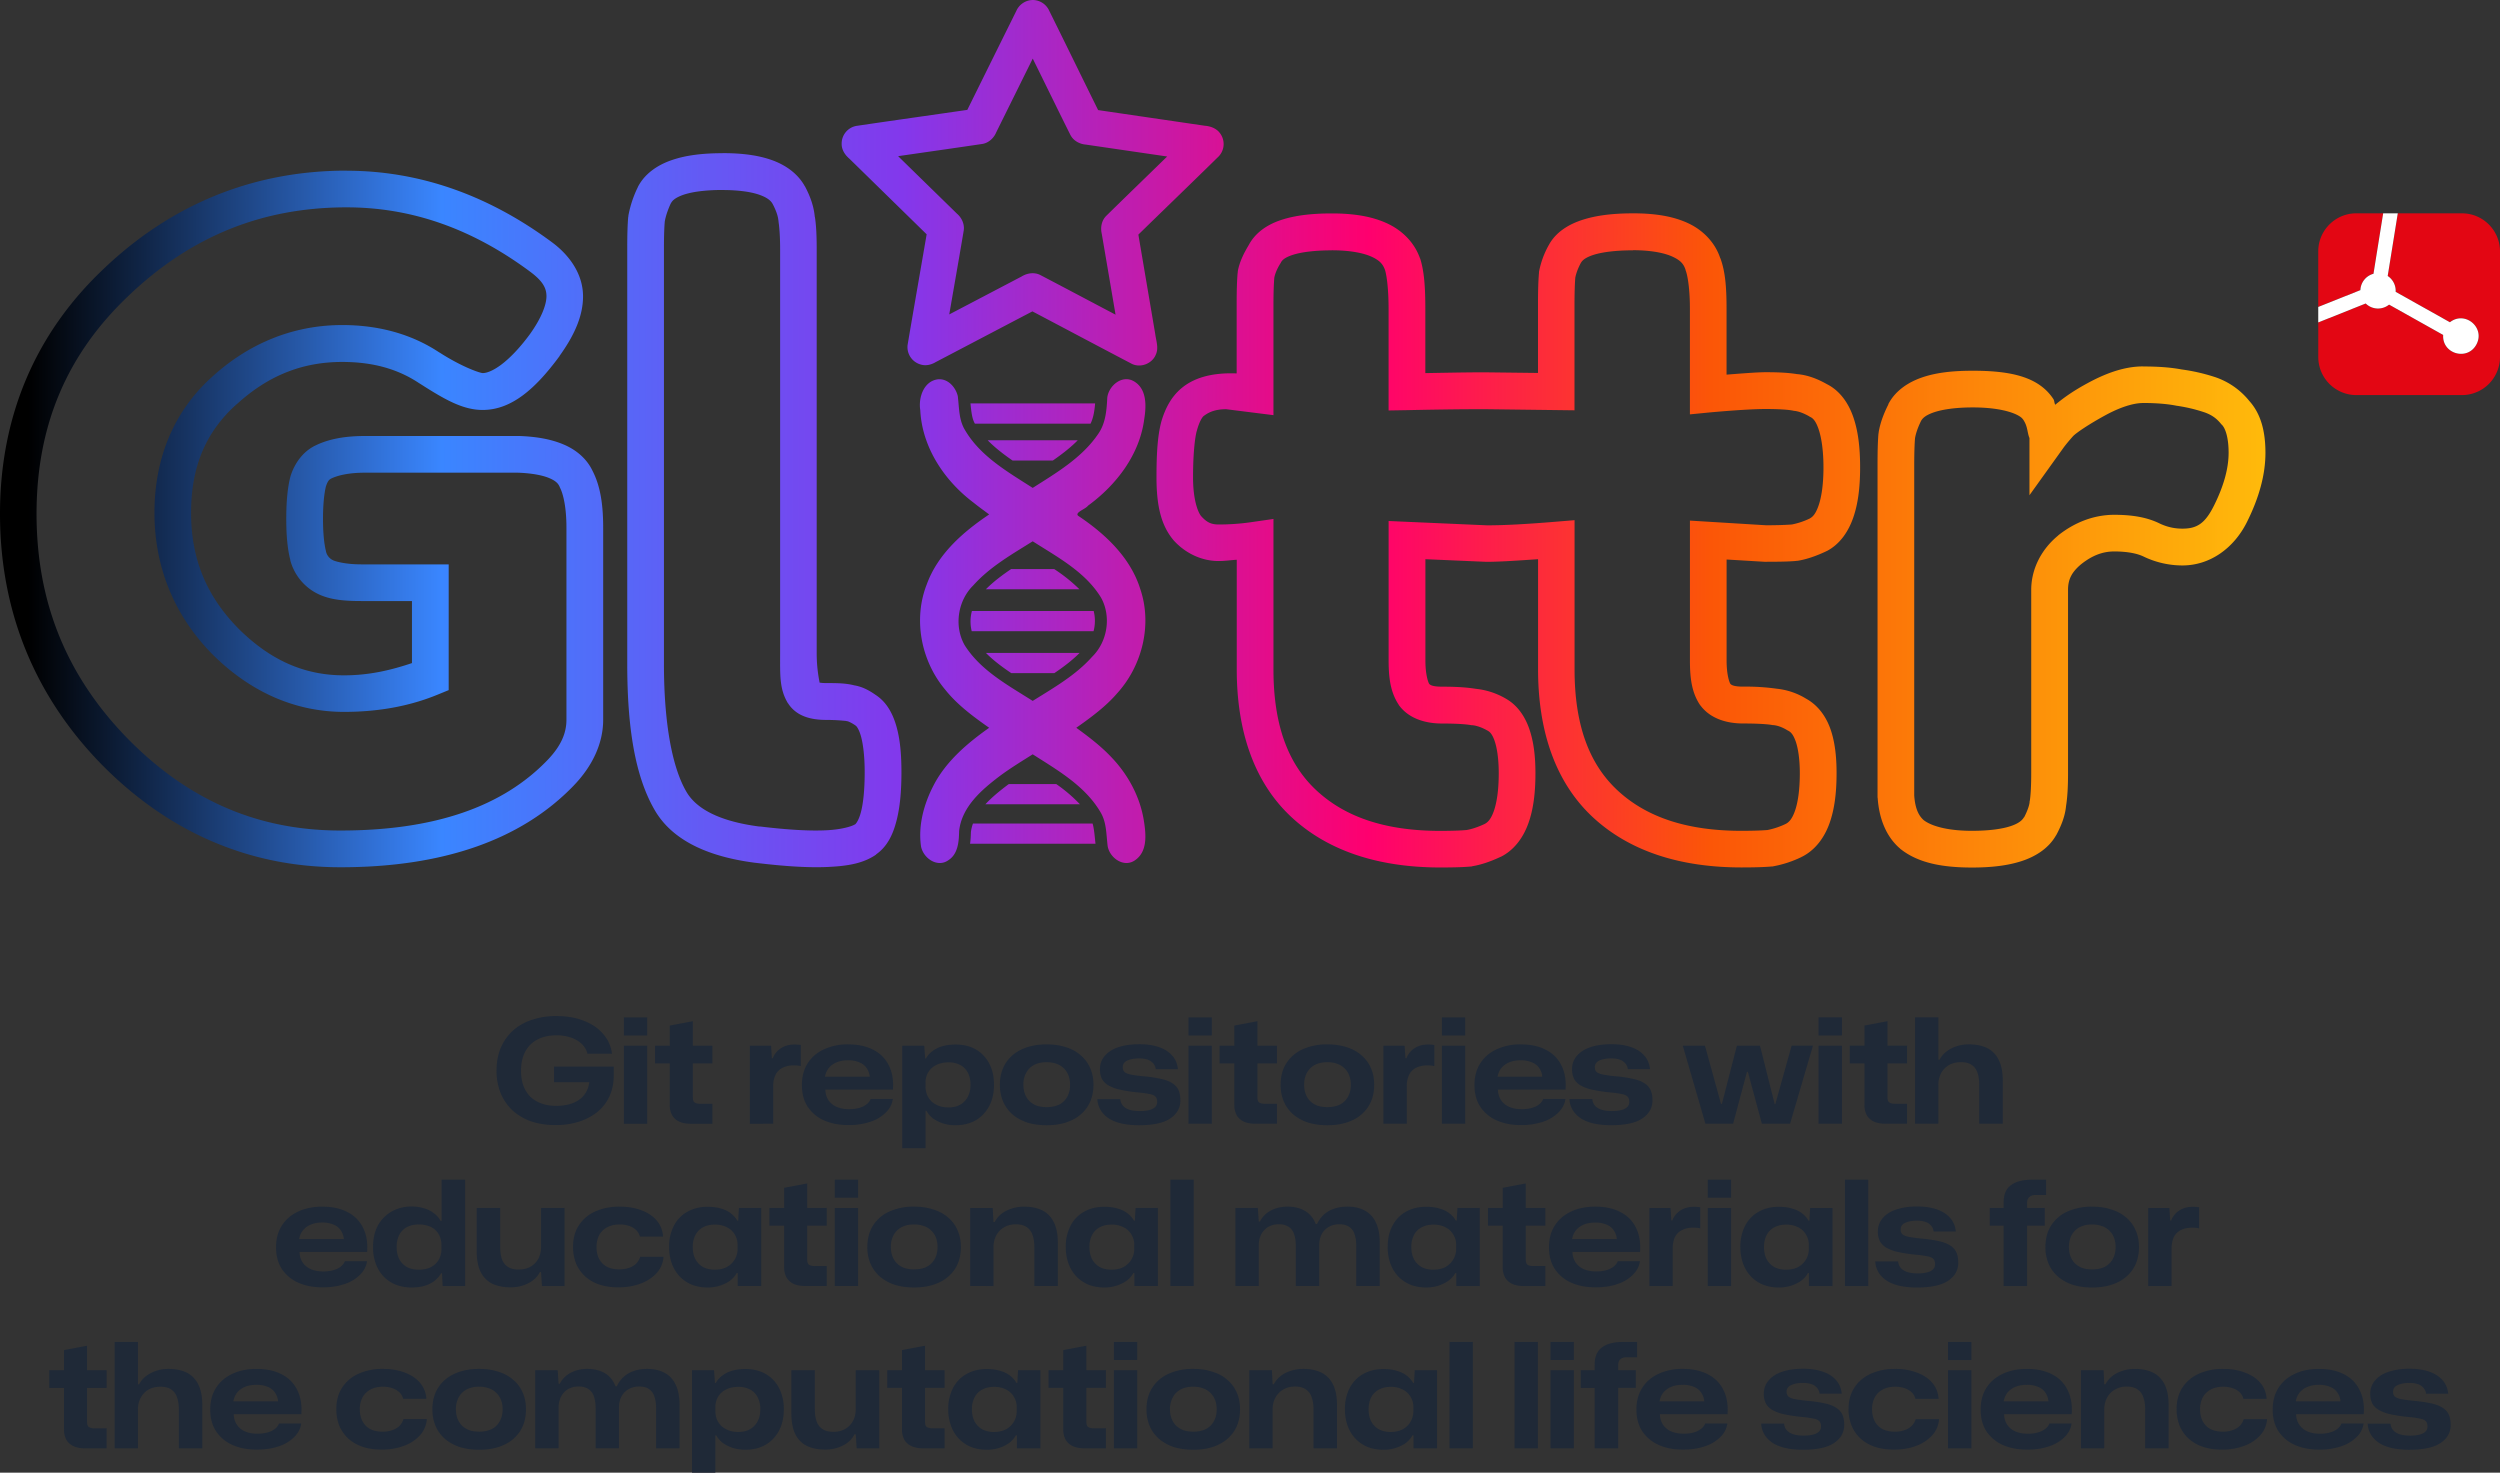 <svg viewBox="0 0 110.867 65.309" xmlns="http://www.w3.org/2000/svg">
  <rect x="0" y="0" width="110.867" height="65.309" fill="#333333" stroke="none"/>
  <defs>
    <linearGradient x1="-2747.735" y1="-584.572" x2="-2075.523" y2="-584.572" gradientUnits="userSpaceOnUse" gradientTransform="matrix(.149 0 0 .149 419.833 164.484)" spreadMethod="pad" id="a">
      <stop offset="0"/>
      <stop offset=".183" stop-color="#3a86ff"/>
      <stop offset=".387" stop-color="#8338ec"/>
      <stop offset=".594" stop-color="#ff006e"/>
      <stop offset=".745" stop-color="#fb5607"/>
      <stop offset="1" stop-color="#ffbe0b"/>
    </linearGradient>
  </defs>
  <path d="M54.977 57.882a.812.812 0 0 0-.733.487c-.725 1.462-1.45 2.924-2.172 4.386-1.64.238-3.28.468-4.918.71a.795.795 0 0 0-.654.795c-.005.261.148.495.343.66l3.426 3.353c-.28 1.632-.567 3.265-.844 4.9a.8.8 0 0 0 .567.87c.229.075.471.022.68-.104 1.43-.749 2.858-1.5 4.287-2.248 1.476.777 2.946 1.56 4.422 2.333.386.179.888-.017 1.048-.41.14-.293.017-.614-.022-.915l-.749-4.413c1.185-1.157 2.38-2.307 3.562-3.468a.796.796 0 0 0 .06-1.026c-.154-.216-.42-.314-.677-.334l-4.73-.694c-.734-1.486-1.458-2.974-2.194-4.457a.808.808 0 0 0-.702-.425zm-.003 2.597c.022.046.046.092.068.14.535 1.08 1.06 2.165 1.6 3.243.13.258.406.41.687.432l3.606.528c-.901.88-1.807 1.753-2.704 2.635-.205.205-.262.513-.197.79.205 1.196.408 2.392.612 3.59-1.116-.587-2.225-1.178-3.342-1.761-.26-.131-.576-.086-.819.065l-3.214 1.685c.214-1.24.434-2.48.642-3.721.043-.284-.09-.57-.306-.753-.869-.85-1.737-1.696-2.604-2.545 1.244-.18 2.488-.356 3.732-.541.284-.046.515-.26.622-.522.54-1.088 1.078-2.178 1.617-3.265zm-13.76 4.195v.002c-.884 0-1.626.09-2.26.31-.632.218-1.189.604-1.486 1.176l-.012.03a4.868 4.868 0 0 0-.415 1.258v.028l-.007.028c-.03.334-.043.788-.043 1.393v18.427c0 2.828.347 4.952 1.193 6.438.77 1.37 2.355 2.104 4.472 2.379h.007c1.294.157 2.364.227 3.237.185.873-.04 1.562-.156 2.13-.55v-.009c.493-.345.744-.877.899-1.478.157-.602.222-1.309.222-2.164 0-.797-.06-1.46-.222-2.03-.16-.565-.43-1.074-.915-1.393-.299-.209-.593-.369-.958-.43-.362-.091-.698-.1-1.235-.1-.172 0-.258-.013-.301-.022-.02-.133-.127-.609-.127-1.292V68.933c0-.592-.02-1.04-.078-1.42 0-.007-.007-.012-.007-.017-.041-.453-.196-.9-.436-1.35l-.007-.006c-.307-.555-.844-.939-1.464-1.16-.62-.22-1.338-.307-2.185-.307Zm-16.67.775c-4.114 0-7.759 1.477-10.782 4.365-3.038 2.876-4.587 6.558-4.587 10.854 0 4.29 1.514 8.042 4.487 11.095 2.965 3.02 6.56 4.579 10.609 4.579 4.476 0 7.983-1.174 10.338-3.614.828-.856 1.315-1.866 1.315-2.929v-8.518c0-1.015-.12-1.836-.47-2.515-.253-.538-.724-.936-1.28-1.171-.56-.238-1.21-.352-1.972-.378h-6.844c-.856 0-1.596.122-2.222.434-.528.264-.897.775-1.074 1.338l-.007.02-.006.024c-.129.517-.179 1.126-.179 1.864 0 .71.05 1.31.18 1.822v.016a2.33 2.33 0 0 0 1.02 1.373c.581.358 1.26.428 2.13.428h2.244v2.752c-.914.307-1.877.543-3.016.543-1.744 0-3.26-.66-4.686-2.08l-.006-.008c-1.41-1.436-2.087-3.088-2.087-5.116 0-2.062.657-3.594 2.015-4.815h.006c1.395-1.276 2.912-1.879 4.68-1.879 1.366 0 2.474.315 3.415.944l.007.006h.006c1.133.727 1.928 1.179 2.802 1.179 1.275 0 2.338-.932 3.408-2.386v-.008c.65-.904 1.043-1.764 1.043-2.643 0-.939-.544-1.78-1.37-2.394-2.83-2.1-5.894-3.178-9.12-3.178zm16.67.86c.726 0 1.283.085 1.643.213.36.13.507.265.585.409.166.314.238.563.251.72l.007.029v.036c.037.225.071.65.071 1.223v17.925c0 .975-.032 1.573.343 2.2l.015.015.007.013c.386.58 1.048.716 1.685.716.517 0 .884.05.858.043l.056.013.05.008c-.026-.003.107.03.309.17l.012.01.016.008c.026.016.137.131.235.478.096.347.164.89.164 1.593 0 .77-.063 1.364-.164 1.757-.1.386-.231.53-.257.55 0 .002-.006 0-.006 0-.108.074-.55.229-1.273.264-.727.037-1.722-.02-2.96-.17v.006c-1.855-.24-2.845-.827-3.262-1.572-.599-1.043-.98-2.946-.98-5.637V68.902c0-.56.015-.962.037-1.2.035-.203.118-.476.262-.792l.008-.01c.064-.122.188-.25.557-.38.373-.128.96-.213 1.728-.213zm-16.67.766v.002c2.865 0 5.552.93 8.145 2.856.565.42.72.733.72 1.085 0 .36-.205.947-.742 1.694-.938 1.272-1.711 1.715-2.086 1.715-.105 0-.882-.25-1.908-.908l-.015-.006c-1.225-.814-2.685-1.216-4.306-1.216-2.152 0-4.125.795-5.775 2.3-1.687 1.517-2.552 3.595-2.552 6.024 0 2.41.878 4.555 2.56 6.267 1.67 1.669 3.667 2.564 5.843 2.564 1.508 0 2.892-.247 4.138-.758l.507-.207V82.91H25.2c-.731 0-1.19-.14-1.28-.195a.57.57 0 0 1-.292-.392v-.007c-.078-.312-.129-.797-.129-1.423 0-.646.053-1.132.13-1.442.075-.227.141-.3.226-.343.304-.15.808-.264 1.502-.264h6.78c.634.022 1.11.118 1.4.242.292.124.39.242.45.371l.008.016.007.022c.157.297.293.903.293 1.786v8.518c0 .587-.232 1.159-.85 1.8-1.98 2.05-4.978 3.114-9.175 3.114-3.64 0-6.733-1.326-9.444-4.087-2.706-2.78-4.03-6.043-4.03-9.959 0-3.913 1.343-7.078 4.087-9.675 2.757-2.634 5.928-3.915 9.66-3.915zm57.053.268c-.88 0-1.61.085-2.237.286-.626.2-1.183.548-1.49 1.1v.008l-.01.01a3.91 3.91 0 0 0-.43 1.163l-.006.037v.037c-.03.334-.044.788-.044 1.393v3.044l-2.357-.028h-.009c-.827 0-1.725.02-2.63.035V71.57c0-.943-.048-1.642-.226-2.215l-.009-.016-.006-.013c-.243-.688-.786-1.233-1.465-1.543-.68-.312-1.486-.436-2.438-.436-.877 0-1.613.082-2.237.286-.615.2-1.155.558-1.449 1.115-.231.382-.413.761-.487 1.163v.037l-.006.035c-.031.336-.044.788-.044 1.393v3.066c-2.342-.092-3.027 1.1-3.333 2.11-.17.618-.222 1.406-.222 2.495 0 1.15.164 2.071.728 2.757l.01.015.006.007c.513.58 1.248.936 2.007.936.282 0 .537-.04.808-.057v4.859c0 2.78.79 5.037 2.43 6.558 1.623 1.506 3.873 2.23 6.595 2.23.58 0 1.017-.012 1.35-.043h.03l.028-.01c.405-.067.82-.209 1.257-.414l.013-.006h.007c.58-.29.986-.834 1.215-1.465.23-.63.321-1.37.321-2.243 0-.755-.079-1.4-.271-1.958-.192-.559-.528-1.056-1.036-1.345a3.314 3.314 0 0 0-1.343-.44c-.393-.064-.864-.094-1.495-.094-.434 0-.532-.083-.57-.129-.052-.09-.165-.43-.165-1.028v-4.496l2.695.116h.013c.622 0 1.462-.061 2.288-.116v4.88c0 2.783.79 5.037 2.428 6.561 1.622 1.506 3.866 2.228 6.587 2.228.581 0 1.018-.013 1.351-.043h.035l.029-.007a4.883 4.883 0 0 0 1.257-.414l.008-.01h.01c.578-.29.984-.833 1.213-1.464.229-.631.32-1.369.32-2.241 0-.758-.076-1.41-.277-1.974-.2-.56-.558-1.047-1.071-1.329a3.093 3.093 0 0 0-1.301-.443 9.772 9.772 0 0 0-1.493-.093c-.44 0-.537-.084-.571-.13-.053-.089-.164-.429-.164-1.027v-4.48l1.678.1h.028c.605 0 1.05-.007 1.386-.038l.028-.006h.036c.407-.068.816-.212 1.25-.415l.016-.01.021-.006c.57-.297.95-.844 1.17-1.473.22-.629.308-1.364.308-2.235 0-.884-.087-1.621-.308-2.25-.218-.625-.605-1.168-1.179-1.451-.42-.238-.853-.398-1.298-.437h-.009c-.369-.061-.803-.085-1.385-.085-.411 0-1.107.059-1.744.107v-2.931c0-.937-.055-1.637-.273-2.229 0-.003-.004-.003-.007-.006-.227-.688-.757-1.24-1.43-1.552-.674-.312-1.483-.435-2.433-.435zm0 1.635c.803 0 1.392.122 1.748.286.358.165.495.323.58.587v.012l.007.02c.088.231.185.829.185 1.687v4.688l.886-.087c1.125-.1 1.963-.151 2.48-.151.57 0 .986.03 1.172.066l.037.006.042.01c.157.012.384.078.672.242l.021.016.029.013c.113.054.238.166.364.53.127.362.22.945.22 1.713 0 .755-.09 1.327-.22 1.694-.126.36-.253.491-.38.559 0 0-.004.006-.006.006a3.305 3.305 0 0 1-.794.266c-.227.018-.615.035-1.142.035l-3.38-.207v6.209c0 .777.08 1.414.442 1.958l.014.021.015.016c.432.575 1.15.793 1.886.793.596 0 1.04.026 1.266.063l.028.008h.035c.192.016.4.086.644.236l.021.01.023.012c.102.057.205.158.314.459.106.301.185.785.185 1.42 0 .753-.09 1.323-.222 1.687-.132.363-.271.494-.415.564a3.38 3.38 0 0 1-.799.266c-.24.02-.624.035-1.157.035-2.44 0-4.22-.616-5.489-1.792-1.25-1.163-1.907-2.883-1.907-5.367V80.95l-.88.072c-1.209.1-2.204.157-2.992.157l-4.374-.192v6.194c0 .777.088 1.414.45 1.957l.009.022.015.016c.432.574 1.156.792 1.892.792.598 0 1.034.027 1.257.066l.037.007h.035c.192.016.428.091.707.25.088.049.197.151.301.457.105.306.18.79.18 1.43 0 .752-.09 1.322-.223 1.687-.131.362-.27.493-.415.563-.318.148-.587.229-.792.263-.238.022-.627.038-1.166.038-2.44 0-4.219-.616-5.486-1.794-1.25-1.161-1.908-2.881-1.908-5.365v-6.674l-.936.135a9.92 9.92 0 0 1-1.5.11c-.316 0-.517-.088-.772-.372-.158-.196-.358-.76-.358-1.715 0-1.026.079-1.755.166-2.065l.006-.01v-.007c.105-.391.233-.579.286-.629.253-.2.55-.312 1.008-.314l2.1.264v-4.908c0-.555.017-.948.037-1.185.029-.153.105-.37.27-.636l.016-.024.013-.026c.042-.081.15-.21.522-.33.37-.12.962-.2 1.735-.2l-.003-.002c.804 0 1.397.118 1.764.286.362.166.5.33.594.591.078.258.157.858.157 1.716v4.51l.827-.014c1.207-.026 2.348-.043 3.424-.043l3.994.05v-4.694c0-.555.016-.948.035-1.188.033-.17.107-.395.251-.663l.007-.008c.054-.092.183-.223.559-.343.38-.12.969-.199 1.743-.199zm22.615 5.153c-.792 0-1.61.277-2.486.757-.66.36-1.039.642-1.408.943-.046-.08-.032-.18-.085-.257-.66-1-1.927-1.251-3.572-1.251-.884 0-1.624.08-2.257.3-.635.22-1.19.605-1.487 1.18v.016c-.21.416-.362.825-.43 1.235v.028l-.008.029c-.03.336-.041.788-.041 1.395v14.738l.006.028c.061.888.362 1.69.971 2.222l.015.01.007.012c.78.631 1.853.838 3.186.838.87 0 1.602-.085 2.23-.294.627-.21 1.178-.572 1.494-1.122l.009-.013.007-.008c.237-.443.395-.86.436-1.298.061-.387.087-.845.087-1.445v-8.13c0-.46.151-.78.585-1.144.5-.395.963-.563 1.465-.563.618 0 1.052.103 1.3.227h.01l.012.01a3.99 3.99 0 0 0 1.7.384c1.216 0 2.277-.756 2.86-1.921.53-1.063.822-2.084.822-3.073 0-.92-.187-1.715-.715-2.3a3.3 3.3 0 0 0-1.559-1.072 8.3 8.3 0 0 0-1.449-.327c-.487-.092-1.048-.131-1.7-.131zm-45.095.567c-.413.005-.79.404-.838.821-.027.552-.072 1.135-.401 1.604-.717 1.06-1.85 1.724-2.906 2.396-1.104-.709-2.322-1.4-3.003-2.566-.28-.456-.255-1.002-.32-1.51-.099-.402-.45-.79-.895-.738-.62.09-.856.816-.768 1.364.08 1.65 1.067 3.127 2.358 4.1.226.184.465.352.697.527-1.157.777-2.274 1.75-2.765 3.095-.614 1.556-.256 3.398.811 4.67.53.668 1.24 1.196 1.954 1.696-.971.686-1.908 1.486-2.455 2.534-.435.83-.703 1.794-.566 2.73.099.518.72.952 1.205.614.44-.277.474-.832.484-1.3.116-1.073.998-1.83 1.805-2.44.468-.348.965-.65 1.458-.961 1.105.706 2.323 1.4 3.006 2.566.277.459.253 1.002.319 1.512.093.522.715.96 1.204.625.574-.384.496-1.157.402-1.75-.17-1.081-.712-2.067-1.452-2.835-.465-.492-1.004-.9-1.547-1.295.657-.46 1.32-.954 1.812-1.528 1.113-1.224 1.564-3.04 1.027-4.622-.439-1.41-1.567-2.458-2.76-3.254-.151-.147.34-.297.442-.446 1.262-.92 2.296-2.272 2.495-3.856.092-.572.116-1.32-.456-1.657a.648.648 0 0 0-.347-.096zm45.095 1.055c.587 0 1.06.043 1.401.106h.022l.022.01a7.01 7.01 0 0 1 1.213.277c.354.111.596.277.808.544l.043.043c.127.135.286.513.286 1.229 0 .665-.2 1.445-.65 2.344-.397.796-.757 1.02-1.399 1.02-.34 0-.661-.067-.993-.221-.578-.289-1.253-.393-2.03-.393-.888 0-1.744.325-2.479.908l-.009.01-.007.007c-.74.61-1.187 1.48-1.187 2.408v8.131c0 .57-.026.994-.063 1.22l-.009.03v.028c-.008.117-.083.366-.242.672h-.009c-.07.122-.216.268-.59.392-.38.127-.96.208-1.717.208-1.137 0-1.833-.232-2.143-.478-.21-.19-.373-.49-.415-1.087V78.508c0-.563.015-.963.036-1.201.037-.205.118-.454.263-.75.066-.125.193-.256.566-.387.373-.128.96-.22 1.728-.22 1.445 0 2.106.342 2.222.521l.009.007.009.015c.207.302.174.573.277.814v2.537l1.48-2.065c.095-.135.255-.332.455-.556l.01-.01c.126-.126.623-.478 1.391-.899.727-.4 1.308-.559 1.7-.559zm-52 .019c.039.378.07.679.196.897h5.13c.121-.247.174-.552.202-.897zm.765 1.635c.319.327.697.617 1.1.897h1.79c.404-.28.781-.57 1.103-.897zm1.995 4.48.118.074c1.067.675 2.246 1.323 2.918 2.434.456.836.28 1.945-.4 2.612-.735.826-1.71 1.378-2.636 1.958-1.093-.696-2.308-1.344-3.018-2.472-.478-.84-.306-1.974.382-2.65.735-.823 1.709-1.375 2.636-1.956zm-.956 1.231c-.41.276-.792.566-1.121.897h4.15a7.024 7.024 0 0 0-1.121-.897Zm-1.74 1.86a1.792 1.792 0 0 0-.008.897h5.402a1.78 1.78 0 0 0 .006-.897zm.623 1.86c.325.33.71.617 1.124.896h1.907c.411-.277.793-.567 1.122-.896zm1.015 5.814c-.029.021-.057.04-.086.063-.347.262-.68.537-.953.833h4.19a6.638 6.638 0 0 0-1.05-.896zm-1.59 1.75a1.652 1.652 0 0 0-.093.386c-.004.153-.009.328-.037.51h5.563c-.04-.357-.059-.658-.129-.896z" fill="url(#a)" transform="translate(-9.175 -57.882)"/>
  <path d="M104.492 9.46c-.928 0-1.685.759-1.685 1.686v2.464l1.868-.742a.786.786 0 0 1 .58-.73l.431-2.677zm1.842 0-.447 2.78a.786.786 0 0 1 .355.656l-.002.046 2.406 1.349c.665-.524 1.573.234 1.178.982-.397.748-1.534.425-1.477-.42l-2.399-1.344a.78.78 0 0 1-1.037-.05l-2.103.838v1.539a1.69 1.69 0 0 0 1.684 1.685h4.69a1.69 1.69 0 0 0 1.685-1.685v-4.69c0-.927-.757-1.685-1.684-1.685h-2.85z" fill="#e30613"/>
  <path d="m105.686 9.46-.43 2.681a.781.781 0 0 0-.58.725l-1.869.746v.687l2.104-.84a.78.78 0 0 0 1.037.05l2.399 1.345c-.055.844 1.082 1.167 1.477.417.395-.749-.515-1.504-1.178-.98l-2.406-1.349a.787.787 0 0 0-.353-.703l.447-2.778z" fill="#fff"/>
  <path d="M24.64 49.894c-.405 0-.77-.056-1.093-.168a2.398 2.398 0 0 1-.827-.49 2.248 2.248 0 0 1-.52-.765 2.648 2.648 0 0 1-.18-.997c0-.362.06-.692.18-.99.127-.298.304-.553.53-.765.23-.211.509-.373.836-.485a3.286 3.286 0 0 1 1.113-.174c.468 0 .874.07 1.225.214.354.137.635.332.847.583.216.244.345.537.388.872h-1.087a.904.904 0 0 0-.26-.44 1.288 1.288 0 0 0-.477-.278 1.943 1.943 0 0 0-.636-.098c-.335 0-.624.066-.86.195a1.26 1.26 0 0 0-.53.537c-.122.233-.183.51-.183.829 0 .255.035.478.105.672a1.4 1.4 0 0 0 .31.493c.14.13.303.23.493.297.19.07.404.105.64.105.325 0 .595-.05.816-.151.22-.098.386-.237.497-.42.118-.185.175-.402.175-.653v-.13l.312.304H24.57v-.692h2.648v.376c0 .362-.068.682-.2.964a1.92 1.92 0 0 1-.55.692 2.543 2.543 0 0 1-.824.421c-.31.094-.646.142-1.004.142zm3.027-.058v-3.462h1.035v3.462zm0-3.916v-.803h1.035v.803zm2.967 3.916c-.19 0-.356-.029-.498-.09a.701.701 0 0 1-.323-.28.908.908 0 0 1-.111-.47v-1.838h-.653v-.784h.653v-.893l1.023-.194v1.087h.867v.784h-.867v1.508c0 .11.027.187.076.224.057.04.142.06.254.06h.537v.886zm2.62 0v-3.462h.94l.036.557h.04a.927.927 0 0 1 .355-.441c.168-.112.367-.168.596-.168.061 0 .116.002.162.006.048.004.092.01.13.012v.939a.902.902 0 0 0-.156-.026 2.059 2.059 0 0 0-.162-.006 1.09 1.09 0 0 0-.471.096.691.691 0 0 0-.317.292 1.115 1.115 0 0 0-.118.524v1.676zm4.379.058c-.424 0-.79-.072-1.103-.214a1.683 1.683 0 0 1-.717-.608c-.169-.262-.251-.579-.251-.95 0-.38.085-.705.257-.971.173-.268.413-.474.718-.615a2.48 2.48 0 0 1 1.076-.221c.439 0 .81.081 1.113.24.306.155.535.384.686.685.155.299.218.66.188 1.08h-2.997a.87.87 0 0 0 .135.468c.087.128.208.229.362.296.157.07.343.105.557.105.242 0 .45-.041.622-.122.172-.087.284-.197.33-.332h.984c-.03.23-.135.433-.317.61a1.743 1.743 0 0 1-.694.407 2.97 2.97 0 0 1-.95.142zm-1.057-2.09-.039-.053h2.085l-.05.052a.766.766 0 0 0-.125-.414.671.671 0 0 0-.323-.27 1.196 1.196 0 0 0-.517-.099c-.199 0-.371.033-.52.098a.878.878 0 0 0-.349.264.914.914 0 0 0-.162.421zm3.434 3.114v-4.544h.977l.04.563h.037c.104-.186.266-.334.487-.447.22-.112.497-.168.833-.168.256 0 .487.04.694.122.207.083.385.2.53.358.151.155.267.342.35.563.083.218.122.467.122.744 0 .362-.07.677-.214.945-.142.266-.34.476-.593.626-.256.146-.555.22-.902.22a1.673 1.673 0 0 1-.989-.297 1.076 1.076 0 0 1-.298-.343h-.04v1.658zm2.058-1.807c.194 0 .362-.04.504-.116a.868.868 0 0 0 .345-.35 1.13 1.13 0 0 0 .122-.536c0-.216-.041-.397-.122-.546a.8.8 0 0 0-.338-.336 1.088 1.088 0 0 0-.511-.115c-.216 0-.402.041-.557.122a.85.85 0 0 0-.35.323.876.876 0 0 0-.117.447v.182c0 .124.022.246.066.362a.963.963 0 0 0 .2.299c.092.08.2.146.323.194.127.046.271.07.435.07zm4.345.79c-.31 0-.594-.04-.847-.116-.25-.083-.47-.2-.655-.356a1.647 1.647 0 0 1-.42-.563 1.88 1.88 0 0 1-.149-.757c0-.375.087-.698.26-.965.172-.268.412-.473.724-.615.31-.142.673-.214 1.087-.214.314 0 .598.041.849.122.254.078.471.194.652.352.186.154.328.344.428.569.099.218.15.47.15.75 0 .372-.089.693-.26.964a1.648 1.648 0 0 1-.725.615c-.306.142-.67.214-1.094.214zm0-.803c.22 0 .408-.04.563-.116a.842.842 0 0 0 .356-.349 1.07 1.07 0 0 0 .122-.524c0-.157-.022-.295-.07-.415a.865.865 0 0 0-.53-.517 1.27 1.27 0 0 0-.44-.072c-.217 0-.403.041-.557.122a.848.848 0 0 0-.35.35 1.066 1.066 0 0 0-.122.53c0 .153.022.29.07.414a.927.927 0 0 0 .2.313c.092.085.2.152.324.2.13.042.275.064.434.064zm4.101.803c-.587 0-1.037-.103-1.353-.31-.31-.212-.476-.495-.498-.849h1.018a.494.494 0 0 0 .237.395c.149.092.358.135.629.135.242 0 .43-.03.563-.096.137-.07.207-.17.207-.306 0-.106-.026-.187-.078-.237-.05-.057-.14-.096-.264-.118a5.692 5.692 0 0 0-.518-.07 6.514 6.514 0 0 1-.77-.118 1.793 1.793 0 0 1-.52-.187.778.778 0 0 1-.297-.29.96.96 0 0 1-.091-.435c0-.225.07-.419.207-.583.14-.168.339-.296.596-.388.264-.09.579-.136.945-.136.336 0 .629.044.876.13.244.086.438.211.58.375.148.163.231.364.253.602h-.984a.445.445 0 0 0-.116-.264.57.57 0 0 0-.253-.164 1.212 1.212 0 0 0-.363-.05c-.215 0-.392.033-.53.096-.133.062-.2.16-.2.299 0 .09.028.161.084.212.06.048.156.085.284.112.133.025.306.05.518.071a5.5 5.5 0 0 1 .77.11c.216.043.388.104.52.187.133.079.229.18.29.304.06.126.09.283.09.473 0 .332-.151.6-.453.803-.299.199-.757.297-1.379.297zm2.192-.066v-3.46h1.034v3.46zm0-3.915v-.803h1.034v.803zm2.965 3.915c-.19 0-.355-.028-.497-.089a.704.704 0 0 1-.325-.28.93.93 0 0 1-.11-.47v-1.838h-.655v-.784h.655v-.893l1.024-.194v1.087h.866v.784h-.866v1.507c0 .112.024.188.076.225.057.04.14.06.254.06h.536v.885zm3.191.066c-.31 0-.591-.04-.846-.116a1.96 1.96 0 0 1-.655-.356 1.6 1.6 0 0 1-.42-.563c-.1-.225-.15-.478-.15-.757 0-.375.087-.698.26-.965a1.66 1.66 0 0 1 .724-.615 2.601 2.601 0 0 1 1.087-.214c.317 0 .598.041.85.122.255.078.47.194.652.352.185.154.33.344.427.569.101.218.149.47.149.75 0 .372-.085.693-.258.964a1.66 1.66 0 0 1-.724.615c-.308.142-.672.214-1.096.214zm0-.803c.22 0 .409-.04.563-.116a.834.834 0 0 0 .356-.349c.083-.15.124-.327.124-.524 0-.157-.024-.295-.072-.415a.831.831 0 0 0-.207-.318.851.851 0 0 0-.323-.199 1.252 1.252 0 0 0-.44-.072c-.215 0-.4.041-.557.122a.865.865 0 0 0-.35.35c-.08.148-.122.325-.122.53 0 .153.024.29.07.414a.92.92 0 0 0 .201.313.986.986 0 0 0 .325.2c.129.042.273.064.432.064zm2.488.737v-3.46h.939l.039.556h.04a.918.918 0 0 1 .355-.441c.168-.112.367-.168.596-.168.059 0 .113 0 .162.006.048.004.089.01.128.012v.939a.885.885 0 0 0-.155-.026 2.101 2.101 0 0 0-.161-.006c-.181 0-.339.033-.474.096a.702.702 0 0 0-.316.292 1.152 1.152 0 0 0-.116.524v1.676zm2.593 0v-3.46h1.034v3.46zm0-3.915v-.803h1.034v.803zm3.516 3.974c-.423 0-.79-.072-1.1-.214a1.667 1.667 0 0 1-.718-.608c-.168-.262-.253-.579-.253-.95 0-.38.087-.705.26-.971.172-.268.41-.474.718-.615a2.46 2.46 0 0 1 1.074-.221c.44 0 .811.081 1.113.24.307.155.534.384.687.685.155.299.216.66.188 1.08h-3c.005.182.051.339.138.468.086.128.208.229.363.296.155.07.34.105.556.105.242 0 .448-.041.622-.122.173-.087.282-.197.33-.332h.984c-.03.23-.137.433-.319.61a1.749 1.749 0 0 1-.691.407 2.994 2.994 0 0 1-.952.142zm-1.054-2.09-.04-.053h2.085l-.052.052a.784.784 0 0 0-.123-.414.677.677 0 0 0-.325-.27 1.196 1.196 0 0 0-.517-.099c-.198 0-.371.033-.517.098a.86.86 0 0 0-.35.264.89.89 0 0 0-.161.421zM71.45 49.9c-.587 0-1.039-.103-1.353-.31-.31-.212-.476-.495-.498-.849h1.015a.497.497 0 0 0 .24.395c.147.092.356.135.629.135.24 0 .428-.03.563-.096.137-.07.207-.17.207-.306 0-.106-.026-.187-.079-.237-.052-.057-.14-.096-.266-.118a5.499 5.499 0 0 0-.517-.07 6.588 6.588 0 0 1-.77-.118 1.763 1.763 0 0 1-.518-.187.76.76 0 0 1-.296-.29.96.96 0 0 1-.092-.435c0-.225.07-.419.207-.583.138-.168.337-.296.596-.388.262-.09.579-.136.945-.136.336 0 .626.044.873.13.247.086.44.211.583.375.146.163.23.364.253.602h-.984a.45.45 0 0 0-.118-.264.566.566 0 0 0-.251-.164 1.225 1.225 0 0 0-.363-.05c-.216 0-.392.033-.53.096-.135.062-.2.16-.2.299 0 .09.025.161.082.212.061.048.155.085.286.112.133.025.306.05.517.071.302.024.559.062.77.11.217.043.39.104.518.187a.724.724 0 0 1 .293.304c.058.126.09.283.09.473 0 .332-.152.6-.455.803-.297.199-.757.297-1.377.297zm4.18-.066-1.004-3.46h.984l.711 2.58h.04l.665-2.58h1.024l.653 2.594h.026l.724-2.595h.945l-1.014 3.461h-1.251l-.62-2.302h-.04l-.615 2.302zm5.017 0v-3.46h1.037v3.46zm0-3.915v-.803h1.037v.803zm2.968 3.915c-.19 0-.358-.028-.5-.089a.712.712 0 0 1-.323-.28.908.908 0 0 1-.109-.47v-1.838h-.654v-.784h.654v-.893l1.022-.194v1.087h.866v.784h-.866v1.507c0 .112.026.188.079.225.054.04.14.06.25.06h.537v.885zm1.312 0v-4.718h1.034v1.877h.053c.111-.21.286-.378.523-.498.239-.12.496-.181.778-.181.224 0 .428.028.609.085.185.055.342.146.471.27.133.127.238.293.312.5.072.206.109.461.109.762v1.903h-1.043v-1.722c0-.214-.026-.397-.083-.55a.641.641 0 0 0-.26-.342c-.115-.077-.272-.116-.471-.116-.203 0-.38.043-.53.129a.912.912 0 0 0-.345.355 1.09 1.09 0 0 0-.123.524v1.722zM14.313 57.09c-.424 0-.79-.07-1.1-.214a1.685 1.685 0 0 1-.718-.607c-.168-.264-.253-.58-.253-.951 0-.38.087-.705.26-.971.172-.269.412-.474.717-.616.306-.146.666-.22 1.074-.22.441 0 .812.08 1.113.24a1.5 1.5 0 0 1 .688.685c.155.299.218.66.187 1.083h-2.996a.848.848 0 0 0 .135.465c.087.128.207.229.363.299.154.067.34.102.556.102.242 0 .45-.041.622-.122.173-.087.282-.197.33-.332h.984c-.03.23-.136.432-.319.61a1.714 1.714 0 0 1-.692.407c-.279.094-.597.142-.951.142zM13.259 55l-.04-.051h2.084l-.052.05a.772.772 0 0 0-.122-.412.678.678 0 0 0-.323-.273 1.221 1.221 0 0 0-.52-.098c-.198 0-.37.032-.517.098a.867.867 0 0 0-.349.266.872.872 0 0 0-.161.42zm4.997 2.097a1.94 1.94 0 0 1-.698-.123 1.547 1.547 0 0 1-.543-.362c-.151-.16-.269-.35-.35-.57a2.076 2.076 0 0 1-.122-.737c0-.367.07-.686.212-.952.149-.269.351-.476.609-.622.26-.15.559-.227.899-.227.194 0 .373.026.537.079.17.048.316.12.44.22.13.094.23.21.3.343h.043v-1.832h1.044v4.72h-.998l-.026-.57h-.04a1.168 1.168 0 0 1-.484.458c-.216.115-.489.174-.823.174zm.32-.79c.207 0 .385-.038.536-.116a.822.822 0 0 0 .343-.323.945.945 0 0 0 .122-.48v-.168a.99.99 0 0 0-.07-.376.802.802 0 0 0-.513-.478 1.263 1.263 0 0 0-.419-.065c-.203 0-.377.039-.526.115a.831.831 0 0 0-.342.345 1.163 1.163 0 0 0-.116.544c0 .207.039.386.116.537.082.15.196.266.342.349.149.078.323.115.526.115zm4.072.783c-.301 0-.566-.05-.79-.148a1.156 1.156 0 0 1-.53-.51c-.125-.239-.188-.556-.188-.953v-1.91h1.043v1.722c0 .217.024.4.076.55.057.151.144.264.267.343.12.079.277.116.471.116.203 0 .378-.04.524-.123a.885.885 0 0 0 .351-.355 1.13 1.13 0 0 0 .122-.53v-1.723h1.041v3.464h-1.001l-.04-.622h-.052c-.107.212-.28.378-.517.498a1.666 1.666 0 0 1-.777.18zm4.778 0c-.31 0-.592-.041-.843-.123a1.786 1.786 0 0 1-.633-.362 1.645 1.645 0 0 1-.402-.569 1.96 1.96 0 0 1-.135-.745c0-.37.085-.69.258-.951a1.66 1.66 0 0 1 .724-.615 2.587 2.587 0 0 1 1.083-.214c.375 0 .702.057.982.168.286.109.51.262.674.46.164.199.255.432.27.699h-1.027a.612.612 0 0 0-.168-.291.816.816 0 0 0-.312-.181 1.258 1.258 0 0 0-.42-.065c-.215 0-.4.043-.556.128a.846.846 0 0 0-.35.35c-.077.148-.117.32-.117.519 0 .212.041.393.122.544.083.15.199.263.352.342.15.074.332.109.543.109.15 0 .288-.022.415-.063a.885.885 0 0 0 .323-.188.725.725 0 0 0 .18-.306h1.036a1.17 1.17 0 0 1-.31.725c-.186.203-.426.36-.718.467-.29.107-.614.162-.971.162zm3.956.006a1.93 1.93 0 0 1-.698-.123 1.6 1.6 0 0 1-.537-.362 1.638 1.638 0 0 1-.351-.57 2.127 2.127 0 0 1-.123-.737 2 2 0 0 1 .214-.952c.142-.268.34-.473.596-.615a1.78 1.78 0 0 1 .893-.22c.229 0 .427.026.595.078.173.048.32.118.441.214.12.09.214.199.284.323h.04l.032-.563h.989v3.462h-1.041v-.575h-.046c-.103.192-.273.35-.511.465a1.723 1.723 0 0 1-.777.175zm.317-.79c.211 0 .392-.04.543-.123a.898.898 0 0 0 .467-.802v-.182a.843.843 0 0 0-.122-.445.807.807 0 0 0-.345-.326 1.141 1.141 0 0 0-.543-.121c-.195 0-.365.039-.511.115a.776.776 0 0 0-.343.338 1.085 1.085 0 0 0-.122.544c0 .207.037.386.116.537a.88.88 0 0 0 .342.35c.147.077.319.115.518.115zm4.007.724c-.19 0-.356-.028-.498-.089a.7.7 0 0 1-.323-.28.908.908 0 0 1-.111-.47v-1.838h-.653v-.784h.653v-.893l1.023-.194v1.087h.867v.784h-.867v1.508c0 .11.027.187.077.224.056.04.142.06.253.06h.537v.885zm1.312 0V53.57h1.036v3.461zm0-3.915v-.801h1.036v.801zm3.517 3.98c-.311 0-.593-.038-.848-.115a1.987 1.987 0 0 1-.653-.356 1.62 1.62 0 0 1-.421-.563 1.835 1.835 0 0 1-.149-.757c0-.375.086-.698.258-.965a1.66 1.66 0 0 1 .724-.615 2.606 2.606 0 0 1 1.09-.214c.314 0 .596.041.846.125.256.076.474.194.655.349.186.155.328.345.426.57.1.218.15.469.15.75 0 .371-.087.692-.26.965a1.665 1.665 0 0 1-.724.613c-.307.142-.672.214-1.094.214zm0-.803c.221 0 .409-.036.564-.115a.855.855 0 0 0 .356-.35c.08-.15.122-.325.122-.523 0-.157-.024-.294-.07-.414a.845.845 0 0 0-.207-.317.853.853 0 0 0-.325-.2 1.254 1.254 0 0 0-.44-.073c-.215 0-.4.041-.556.123a.842.842 0 0 0-.35.349 1.075 1.075 0 0 0-.123.532c0 .15.024.289.072.413a.885.885 0 0 0 .2.312c.09.085.199.152.323.2.13.042.275.064.434.064zm2.489.738V53.57h1.001l.033.622h.053c.115-.22.292-.389.53-.507.242-.115.498-.174.77-.174.225 0 .428.028.61.085.185.055.342.146.471.27.133.127.237.293.31.5.074.208.11.46.11.764v1.901H45.87v-1.72c0-.216-.027-.399-.083-.55a.638.638 0 0 0-.26-.344c-.116-.08-.273-.123-.472-.123-.202 0-.379.046-.53.135a.918.918 0 0 0-.344.356 1.106 1.106 0 0 0-.123.527v1.72zm5.95.066c-.256 0-.487-.041-.7-.123a1.611 1.611 0 0 1-.536-.362 1.617 1.617 0 0 1-.35-.57 2.088 2.088 0 0 1-.124-.737 2 2 0 0 1 .214-.952c.142-.268.34-.473.596-.615.258-.147.557-.22.893-.22.229 0 .428.026.596.078.172.048.318.118.44.214.12.09.214.199.284.323h.04l.032-.563h.989v3.462h-1.041v-.575h-.046c-.103.195-.273.35-.51.465a1.724 1.724 0 0 1-.778.175zm.316-.79c.211 0 .392-.04.543-.123a.894.894 0 0 0 .467-.802v-.182a.838.838 0 0 0-.122-.445.804.804 0 0 0-.345-.326 1.141 1.141 0 0 0-.543-.121c-.194 0-.365.039-.511.115a.782.782 0 0 0-.343.338 1.091 1.091 0 0 0-.122.544c0 .207.037.386.116.537.083.15.196.266.343.35.146.077.318.115.517.115zm2.612.725v-4.717h1.035v4.717zm2.885 0v-3.462h.995l.04.603h.053c.11-.217.275-.38.49-.494.216-.111.463-.168.738-.168.304 0 .561.065.777.194.216.131.37.321.467.576h.057c.135-.27.318-.467.55-.589.233-.12.502-.181.803-.181.297 0 .552.058.764.174a1.1 1.1 0 0 1 .491.527c.118.23.174.532.174.899v1.92h-1.04v-1.785c0-.194-.025-.36-.073-.497a.606.606 0 0 0-.224-.332c-.11-.08-.26-.123-.454-.123a.906.906 0 0 0-.478.123.793.793 0 0 0-.312.332 1.086 1.086 0 0 0-.103.484v1.799h-1.037v-1.766c0-.203-.024-.376-.07-.517a.639.639 0 0 0-.24-.339.775.775 0 0 0-.44-.116.92.92 0 0 0-.485.123.871.871 0 0 0-.306.338 1.07 1.07 0 0 0-.102.478v1.799zm8.462.065c-.255 0-.489-.041-.7-.123a1.606 1.606 0 0 1-.537-.362c-.151-.159-.267-.349-.35-.57a2.127 2.127 0 0 1-.122-.737c0-.366.07-.686.214-.951.142-.27.34-.474.593-.616.26-.147.557-.22.896-.22.226 0 .425.026.593.078.175.048.321.118.441.214.122.09.216.199.286.323h.037l.033-.563h.99v3.464h-1.04v-.577h-.046c-.105.195-.275.35-.513.465-.232.116-.49.175-.775.175zm.316-.79c.212 0 .393-.04.544-.123a.911.911 0 0 0 .467-.803V55.2a.82.82 0 0 0-.124-.445.802.802 0 0 0-.343-.325 1.141 1.141 0 0 0-.544-.122c-.194 0-.364.039-.51.115a.78.78 0 0 0-.345.338 1.11 1.11 0 0 0-.122.544c0 .207.039.386.118.537.08.15.194.266.342.35.146.077.32.115.517.115zm4.008.727c-.19 0-.356-.03-.5-.092a.712.712 0 0 1-.323-.28.93.93 0 0 1-.11-.47v-1.838h-.654v-.784h.655v-.893l1.021-.194v1.087h.869v.784h-.869v1.508c0 .11.026.187.079.226.056.038.14.057.253.057h.537v.889zm3.19.056c-.423 0-.79-.07-1.1-.214a1.688 1.688 0 0 1-.718-.607c-.168-.263-.253-.58-.253-.951 0-.38.087-.705.26-.971.172-.268.412-.474.718-.616.306-.146.663-.22 1.074-.22.44 0 .812.08 1.113.24.308.155.535.384.687.685.155.3.216.66.188 1.083h-2.997a.848.848 0 0 0 .136.465c.085.128.207.229.362.299.155.067.34.102.557.102.242 0 .45-.041.622-.122.172-.087.281-.196.33-.332h.984c-.031.23-.138.432-.32.61a1.714 1.714 0 0 1-.691.407c-.28.097-.598.142-.952.142zM69.71 55l-.039-.05h2.084l-.052.05a.77.77 0 0 0-.122-.413.673.673 0 0 0-.325-.273 1.205 1.205 0 0 0-.518-.096c-.198 0-.37.03-.517.096a.852.852 0 0 0-.35.266.872.872 0 0 0-.16.42zm3.434 2.034v-3.464h.938l.037.557h.04a.936.936 0 0 1 .355-.442c.168-.11.367-.167.596-.167.061 0 .113 0 .161.006.048.004.092.01.131.012v.939a.847.847 0 0 0-.157-.026 2.038 2.038 0 0 0-.162-.006c-.18 0-.338.033-.47.098a.681.681 0 0 0-.32.29c-.072.133-.11.31-.115.524v1.676zm2.59 0v-3.464h1.035v3.464zm0-3.918v-.801h1.035v.801zm3.154 3.98a1.94 1.94 0 0 1-.699-.122 1.611 1.611 0 0 1-.537-.362 1.65 1.65 0 0 1-.349-.57 2.088 2.088 0 0 1-.124-.737 2 2 0 0 1 .214-.952c.142-.268.34-.473.596-.615.259-.147.556-.22.892-.22.23 0 .428.026.596.078.172.048.319.118.441.214.12.09.216.199.284.323h.039l.032-.563h.992v3.464H80.22v-.577h-.045c-.103.195-.274.35-.511.465a1.724 1.724 0 0 1-.777.175zm.318-.79c.21 0 .391-.038.544-.122a.9.9 0 0 0 .465-.802v-.182a.838.838 0 0 0-.123-.445.808.808 0 0 0-.342-.326 1.152 1.152 0 0 0-.544-.121c-.194 0-.366.039-.513.115a.79.79 0 0 0-.342.338c-.08.147-.123.328-.123.544 0 .207.04.386.116.537.083.15.197.266.343.35.148.077.32.115.52.115zm2.61.728v-4.72h1.035v4.72zm3.196.063c-.587 0-1.039-.103-1.353-.31-.31-.212-.476-.495-.498-.849h1.015a.496.496 0 0 0 .24.395c.146.092.356.138.629.138.24 0 .427-.033.563-.099.137-.07.205-.17.205-.303 0-.109-.024-.188-.076-.24-.053-.057-.14-.096-.267-.116a4.827 4.827 0 0 0-.517-.072 6.97 6.97 0 0 1-.77-.116 1.878 1.878 0 0 1-.518-.187.781.781 0 0 1-.296-.292.942.942 0 0 1-.092-.435c0-.223.07-.416.207-.58.138-.17.336-.3.596-.389a2.88 2.88 0 0 1 .945-.137c.336 0 .626.043.873.13.246.086.44.21.583.376.146.163.231.365.253.6h-.985a.447.447 0 0 0-.117-.264.539.539 0 0 0-.251-.161 1.134 1.134 0 0 0-.362-.053c-.217 0-.393.033-.531.096-.135.061-.2.162-.2.3 0 .088.026.16.083.213.06.046.154.083.285.11.134.025.306.05.517.071.302.026.56.062.77.11.217.043.39.106.518.187a.695.695 0 0 1 .29.305c.062.125.092.282.092.472 0 .332-.15.6-.454.803-.296.199-.757.297-1.377.297zm3.843-.063v-2.68h-.615v-.785h.615v-.246c0-.35.107-.604.323-.764.217-.163.53-.244.945-.244h.616v.678h-.454c-.129 0-.227.031-.29.092-.066.055-.099.146-.099.271v.213h.784v.784h-.784v2.68zm3.924.063c-.311 0-.593-.04-.848-.116-.251-.083-.467-.2-.653-.356a1.58 1.58 0 0 1-.421-.563 1.835 1.835 0 0 1-.149-.757c0-.375.086-.698.258-.965a1.66 1.66 0 0 1 .724-.615 2.606 2.606 0 0 1 1.09-.214c.314 0 .595.041.846.125.256.076.474.194.655.349.186.155.328.345.426.57.1.22.15.469.15.75 0 .371-.087.692-.26.965a1.665 1.665 0 0 1-.724.613c-.308.144-.672.214-1.094.214zm0-.803c.219 0 .407-.037.564-.116a.844.844 0 0 0 .355-.35c.08-.15.123-.324.123-.523 0-.155-.024-.294-.072-.414a.826.826 0 0 0-.206-.317.845.845 0 0 0-.325-.2 1.248 1.248 0 0 0-.439-.073c-.215 0-.4.042-.556.123a.852.852 0 0 0-.352.351c-.08.146-.121.323-.121.53 0 .15.024.289.071.415.046.12.114.223.201.31.09.085.199.152.323.2.129.044.273.064.434.064zm2.488.74v-3.464h.939l.037.557h.04a.936.936 0 0 1 .355-.442c.168-.11.367-.167.596-.167.06 0 .113 0 .161.006.049.004.092.01.129.012v.94a.794.794 0 0 0-.155-.027 2.049 2.049 0 0 0-.161-.006c-.181 0-.338.033-.472.098a.682.682 0 0 0-.318.29c-.072.134-.111.31-.116.524v1.676zM3.771 64.23c-.19 0-.355-.031-.5-.092a.719.719 0 0 1-.323-.278.941.941 0 0 1-.109-.473v-1.838h-.654v-.784h.654v-.892l1.022-.195v1.087h.868v.784h-.868v1.508c0 .111.026.188.078.227a.46.46 0 0 0 .254.057h.536v.888zm1.312 0v-4.72h1.034v1.878h.053c.111-.212.288-.378.524-.5.238-.12.497-.182.777-.182.224 0 .427.029.609.085.185.057.342.147.47.271.136.127.239.293.313.5.072.207.109.46.109.764v1.903h-1.04v-1.722c0-.216-.03-.4-.086-.55a.636.636 0 0 0-.26-.343c-.115-.078-.273-.117-.471-.117-.203 0-.38.043-.53.128a.909.909 0 0 0-.343.358c-.083.15-.125.325-.125.524v1.722zm6.312.056c-.422 0-.788-.07-1.1-.214a1.691 1.691 0 0 1-.718-.607c-.169-.264-.254-.58-.254-.952 0-.379.088-.703.26-.97.173-.27.413-.474.718-.616.308-.146.666-.22 1.076-.22.439 0 .81.08 1.113.24.306.154.535.384.686.685.155.299.218.659.188 1.083h-2.997c.004.18.05.335.135.464.088.131.208.23.362.3.155.067.34.101.557.101.242 0 .45-.04.622-.121.172-.088.281-.197.33-.332h.984c-.03.229-.135.432-.317.609a1.723 1.723 0 0 1-.694.408c-.28.096-.595.141-.951.141zm-1.055-2.091-.039-.05h2.085l-.053.05a.751.751 0 0 0-.122-.412.678.678 0 0 0-.323-.274 1.211 1.211 0 0 0-.517-.096c-.199 0-.371.03-.52.096a.875.875 0 0 0-.35.267.895.895 0 0 0-.16.419zm6.587 2.09c-.31 0-.591-.038-.84-.122a1.777 1.777 0 0 1-.635-.362 1.672 1.672 0 0 1-.402-.57 1.998 1.998 0 0 1-.135-.744c0-.371.085-.687.26-.951.172-.269.412-.474.725-.616a2.57 2.57 0 0 1 1.08-.214c.375 0 .703.057.984.169.284.109.509.261.672.46.164.198.256.432.273.698h-1.03a.594.594 0 0 0-.168-.29.854.854 0 0 0-.31-.181 1.284 1.284 0 0 0-.421-.066c-.216 0-.402.044-.557.129a.854.854 0 0 0-.349.351 1.077 1.077 0 0 0-.118.518c0 .211.041.392.125.543.08.15.198.266.349.343.15.074.332.111.543.111.15 0 .288-.022.415-.065a.87.87 0 0 0 .323-.188.702.702 0 0 0 .181-.306h1.036a1.183 1.183 0 0 1-.311.727 1.783 1.783 0 0 1-.718.465 2.737 2.737 0 0 1-.972.161zm4.32.007c-.31 0-.592-.04-.847-.116a1.986 1.986 0 0 1-.655-.356 1.574 1.574 0 0 1-.42-.563c-.1-.225-.15-.478-.15-.757 0-.376.088-.699.26-.965.172-.268.415-.473.725-.615.31-.142.674-.214 1.087-.214.316 0 .597.041.848.124.254.076.472.194.653.35.185.154.33.344.428.569.1.22.149.47.149.75 0 .372-.086.693-.258.965a1.668 1.668 0 0 1-.725.614c-.308.144-.672.214-1.095.214zm0-.802c.22 0 .407-.039.563-.117a.816.816 0 0 0 .355-.35c.083-.15.125-.325.125-.523 0-.155-.024-.295-.072-.415a.836.836 0 0 0-.208-.316.84.84 0 0 0-.323-.201 1.261 1.261 0 0 0-.44-.072 1.19 1.19 0 0 0-.557.122.854.854 0 0 0-.35.352 1.078 1.078 0 0 0-.121.53c0 .15.024.288.07.412a.933.933 0 0 0 .2.313.994.994 0 0 0 .326.2c.128.044.272.063.432.063zm2.488.739v-3.465h.997l.04.603h.05c.113-.216.276-.38.493-.493a1.58 1.58 0 0 1 .737-.168c.302 0 .561.065.777.194.217.13.371.323.465.576h.06a1.27 1.27 0 0 1 .55-.59c.233-.12.5-.18.802-.18.297 0 .553.058.764.174.216.113.38.288.492.526.115.232.174.533.174.9v1.923h-1.041V62.44c0-.194-.024-.36-.072-.498a.604.604 0 0 0-.227-.33c-.107-.083-.257-.124-.452-.124a.894.894 0 0 0-.48.125.793.793 0 0 0-.31.33c-.07.137-.105.298-.105.484v1.8h-1.034v-1.767c0-.204-.024-.376-.072-.518a.621.621 0 0 0-.238-.336.759.759 0 0 0-.441-.118.913.913 0 0 0-.485.123.852.852 0 0 0-.305.338 1.074 1.074 0 0 0-.102.478v1.8zm6.953 1.08v-4.545h.978l.04.564h.038c.103-.186.265-.334.485-.448.22-.111.498-.168.836-.168.253 0 .484.042.692.124.207.082.384.202.53.356.15.155.268.343.35.564a2.1 2.1 0 0 1 .123.744c0 .362-.071.676-.213.945-.142.266-.34.476-.596.626-.255.148-.554.22-.9.22-.19 0-.37-.026-.543-.076a1.774 1.774 0 0 1-.447-.22 1.088 1.088 0 0 1-.297-.343h-.04v1.656zm2.058-1.807c.195 0 .362-.038.506-.116a.88.88 0 0 0 .343-.35c.081-.15.122-.329.122-.536a1.11 1.11 0 0 0-.122-.544.794.794 0 0 0-.336-.338 1.103 1.103 0 0 0-.513-.115c-.214 0-.4.04-.556.121a.85.85 0 0 0-.35.326.879.879 0 0 0-.115.445v.181c0 .127.022.247.063.363a.955.955 0 0 0 .201.298c.092.082.199.147.325.195.124.048.269.07.432.07zm3.857.783c-.304 0-.565-.048-.79-.148a1.132 1.132 0 0 1-.53-.511c-.125-.238-.188-.555-.188-.952v-1.91h1.04v1.722c0 .217.027.4.08.55.056.151.143.267.266.343.12.079.277.118.47.118.204 0 .378-.041.525-.125a.886.886 0 0 0 .349-.355c.083-.155.124-.332.124-.53v-1.723h1.042v3.464h-1.002l-.04-.622h-.052a1.136 1.136 0 0 1-.517.498 1.674 1.674 0 0 1-.777.18zm4.33-.056c-.19 0-.356-.031-.498-.092a.71.71 0 0 1-.325-.278.941.941 0 0 1-.11-.473v-1.838h-.654v-.784H40v-.892l1.023-.194v1.086h.867v.784h-.867v1.508c0 .111.024.188.077.227a.46.46 0 0 0 .253.057h.537v.888zm2.828.063c-.253 0-.486-.042-.698-.123a1.606 1.606 0 0 1-.537-.362c-.15-.16-.269-.349-.349-.57a2.076 2.076 0 0 1-.125-.737 2 2 0 0 1 .214-.952c.142-.268.34-.473.596-.615.26-.147.557-.22.893-.22.229 0 .428.025.595.078.173.048.32.118.442.214.12.09.215.199.283.323h.04l.032-.563h.991v3.464h-1.043v-.577h-.046c-.102.195-.273.35-.51.465-.234.118-.491.175-.777.175zm.319-.79c.21 0 .39-.04.544-.123a.889.889 0 0 0 .342-.336.928.928 0 0 0 .122-.467v-.181a.842.842 0 0 0-.122-.445.813.813 0 0 0-.342-.326 1.154 1.154 0 0 0-.544-.121c-.194 0-.367.039-.513.117a.78.78 0 0 0-.342.336 1.11 1.11 0 0 0-.123.544c0 .207.04.386.116.537.083.15.197.268.342.349.149.078.322.118.52.118zm4.005.727c-.19 0-.356-.031-.498-.092a.707.707 0 0 1-.323-.278.924.924 0 0 1-.111-.473v-1.838H46.5v-.784h.653v-.892l1.024-.194v1.086h.866v.784h-.866v1.508c0 .111.026.188.076.227a.464.464 0 0 0 .253.057h.537v.888zm1.312 0v-3.464h1.036v3.464zm0-3.918v-.801h1.036v.8zm3.518 3.98c-.31 0-.594-.038-.85-.115a1.998 1.998 0 0 1-.652-.356 1.606 1.606 0 0 1-.421-.563 1.872 1.872 0 0 1-.148-.757c0-.376.085-.698.26-.965.172-.268.412-.473.724-.615a2.59 2.59 0 0 1 1.087-.214c.314 0 .598.041.847.125.255.076.473.193.654.349.186.154.328.344.428.57.099.22.148.468.148.75 0 .371-.087.692-.259.964a1.671 1.671 0 0 1-.725.614c-.305.144-.67.214-1.093.214zm0-.8c.22 0 .408-.04.563-.118a.838.838 0 0 0 .356-.35c.083-.15.122-.325.122-.523 0-.155-.024-.295-.07-.415a.886.886 0 0 0-.53-.517 1.272 1.272 0 0 0-.44-.072c-.217 0-.403.041-.557.122a.84.84 0 0 0-.35.352 1.055 1.055 0 0 0-.124.53c0 .15.024.288.072.415.048.12.113.222.2.31a.98.98 0 0 0 .323.2c.13.044.275.064.435.064zm2.488.738v-3.464h1.002l.032.622h.053c.115-.22.292-.389.53-.507.242-.115.498-.174.77-.174.226 0 .428.028.61.085.185.057.342.146.471.27.135.127.238.293.312.5.072.207.11.46.11.764v1.904H58.25v-1.722c0-.217-.028-.4-.085-.55a.625.625 0 0 0-.26-.343c-.116-.084-.273-.125-.471-.125-.203 0-.38.046-.53.135a.907.907 0 0 0-.343.358c-.083.151-.125.326-.125.525v1.722zm5.95.063c-.254 0-.487-.041-.7-.122a1.611 1.611 0 0 1-.536-.363c-.15-.16-.268-.349-.35-.57a2.088 2.088 0 0 1-.123-.737 2 2 0 0 1 .213-.951c.142-.27.341-.474.596-.616.26-.146.557-.22.893-.22.23 0 .428.025.596.078.172.048.318.118.44.214.12.09.217.199.284.323h.04l.033-.563h.99v3.464h-1.043v-.577h-.046a1.09 1.09 0 0 1-.51.465 1.695 1.695 0 0 1-.778.175zm.318-.79c.21 0 .39-.04.543-.123a.881.881 0 0 0 .343-.336.928.928 0 0 0 .122-.467v-.181a.841.841 0 0 0-.122-.445.807.807 0 0 0-.343-.326 1.15 1.15 0 0 0-.543-.121c-.194 0-.364.039-.513.117a.784.784 0 0 0-.343.336c-.08.147-.122.328-.122.544 0 .207.04.386.116.537.083.15.196.268.343.349.148.078.32.118.519.118zm2.61.727v-4.72h1.035v4.72zm2.885 0v-4.72h1.035v4.72zm1.594 0v-3.464h1.036v3.464zm0-3.918v-.801h1.036v.8zm1.958 3.918v-2.68h-.616v-.784h.616v-.247c0-.349.106-.602.323-.764.216-.163.532-.244.944-.244h.616v.679h-.454c-.129 0-.225.03-.29.091-.065.055-.096.146-.096.271v.214h.781v.783h-.781v2.68zm3.924.056c-.423 0-.79-.07-1.1-.214a1.693 1.693 0 0 1-.718-.607c-.168-.263-.254-.58-.254-.951 0-.38.088-.703.26-.971.173-.269.413-.474.718-.616a2.47 2.47 0 0 1 1.074-.22c.44 0 .812.08 1.113.24.308.155.535.384.688.685.155.3.216.66.188 1.083h-2.997a.84.84 0 0 0 .135.465.82.82 0 0 0 .362.299c.155.067.341.102.557.102.242 0 .45-.041.622-.122.172-.088.281-.197.33-.332h.984a1.03 1.03 0 0 1-.319.61 1.72 1.72 0 0 1-.692.407c-.28.096-.598.142-.951.142zm-1.054-2.09-.04-.05h2.085l-.053.05a.77.77 0 0 0-.122-.413.678.678 0 0 0-.323-.273 1.22 1.22 0 0 0-.52-.096c-.198 0-.37.03-.516.096a.852.852 0 0 0-.35.266.867.867 0 0 0-.161.42zm6.366 2.097c-.587 0-1.036-.103-1.353-.31-.31-.212-.476-.494-.498-.849h1.017c.01.17.092.301.238.395.146.092.356.137.629.137.242 0 .43-.033.563-.098.138-.07.207-.17.207-.303 0-.11-.026-.188-.078-.24-.05-.057-.14-.094-.265-.116a4.826 4.826 0 0 0-.519-.072 6.92 6.92 0 0 1-.768-.116 1.921 1.921 0 0 1-.52-.187.777.777 0 0 1-.296-.293.942.942 0 0 1-.092-.434c0-.223.07-.417.207-.58.14-.17.336-.3.596-.39.264-.09.578-.137.945-.137.336 0 .629.044.873.132.246.085.44.21.583.375.148.163.231.364.253.6h-.985a.462.462 0 0 0-.115-.264.558.558 0 0 0-.253-.162 1.124 1.124 0 0 0-.362-.052c-.217 0-.393.033-.53.098-.134.059-.202.16-.202.297 0 .09.029.161.086.214a.672.672 0 0 0 .283.109c.134.026.306.05.517.072.304.026.56.063.77.11.217.043.39.106.518.186.135.08.232.18.292.306.062.125.09.282.09.472 0 .332-.15.6-.452.803-.298.198-.757.297-1.38.297zm4.038-.006c-.312 0-.592-.04-.843-.123a1.771 1.771 0 0 1-.633-.362 1.62 1.62 0 0 1-.401-.57 1.954 1.954 0 0 1-.138-.744c0-.37.087-.687.26-.951.173-.268.414-.471.725-.615a2.586 2.586 0 0 1 1.08-.214 2.6 2.6 0 0 1 .984.17c.286.107.508.26.674.458.164.198.254.432.271.699h-1.028a.607.607 0 0 0-.168-.291.84.84 0 0 0-.312-.181 1.262 1.262 0 0 0-.42-.065c-.215 0-.4.043-.558.128a.867.867 0 0 0-.35.351 1.11 1.11 0 0 0-.115.518c0 .212.042.393.123.543a.82.82 0 0 0 .349.343c.153.074.334.111.543.111.153 0 .29-.022.415-.065a.876.876 0 0 0 .325-.188.73.73 0 0 0 .181-.303h1.035a1.18 1.18 0 0 1-.31.724 1.783 1.783 0 0 1-.718.465c-.29.11-.614.162-.971.162zm2.396-.057v-3.464h1.037v3.464zm0-3.915v-.804h1.037v.804zm3.516 3.972c-.421 0-.788-.07-1.1-.212a1.708 1.708 0 0 1-.718-.609c-.168-.264-.25-.58-.25-.951 0-.38.084-.703.257-.972.172-.268.412-.471.718-.615.308-.146.665-.22 1.075-.22.44 0 .81.08 1.114.24a1.5 1.5 0 0 1 .685.687c.155.297.218.657.188 1.08h-2.997c.005.182.05.336.135.466a.83.83 0 0 0 .363.298c.155.068.34.103.557.103.241 0 .449-.042.621-.122.172-.088.284-.197.33-.33h.984c-.03.227-.135.43-.316.607a1.723 1.723 0 0 1-.694.408c-.28.096-.596.142-.952.142zm-1.054-2.089-.04-.052h2.085l-.053.052a.754.754 0 0 0-.121-.414.67.67 0 0 0-.323-.273 1.24 1.24 0 0 0-.518-.097c-.199 0-.37.033-.52.097a.867.867 0 0 0-.349.266.895.895 0 0 0-.161.421zm3.433 2.032v-3.464h1.004l.03.623h.053c.118-.221.294-.39.53-.505.243-.118.5-.176.77-.176.225 0 .429.028.61.084.185.057.342.147.471.274.135.124.238.29.312.497.072.207.109.46.109.764v1.903h-1.04v-1.722c0-.216-.03-.4-.086-.55a.63.63 0 0 0-.257-.343c-.118-.083-.275-.124-.474-.124a1 1 0 0 0-.53.137.883.883 0 0 0-.343.356c-.083.151-.125.325-.125.524v1.722zm6.255.057c-.312 0-.591-.04-.842-.123a1.796 1.796 0 0 1-.633-.362 1.64 1.64 0 0 1-.402-.57 1.943 1.943 0 0 1-.135-.744c0-.37.085-.687.257-.951.173-.268.415-.471.725-.615a2.59 2.59 0 0 1 1.083-.214c.375 0 .702.056.981.17.286.107.511.26.675.458.163.198.253.432.27.699H99.49a.606.606 0 0 0-.168-.291.843.843 0 0 0-.312-.181 1.263 1.263 0 0 0-.42-.065c-.215 0-.401.043-.556.128a.852.852 0 0 0-.351.351 1.103 1.103 0 0 0-.116.518c0 .212.041.393.122.543a.82.82 0 0 0 .35.343c.152.074.333.111.545.111.15 0 .288-.022.412-.065a.872.872 0 0 0 .326-.188.724.724 0 0 0 .18-.303h1.035c-.022.279-.124.521-.31.724a1.779 1.779 0 0 1-.718.465 2.74 2.74 0 0 1-.97.162zm4.32 0c-.424 0-.79-.07-1.1-.212a1.7 1.7 0 0 1-.719-.609c-.168-.264-.253-.58-.253-.951 0-.38.088-.703.26-.972a1.67 1.67 0 0 1 .718-.615c.305-.146.663-.22 1.074-.22.44 0 .811.08 1.113.24.307.155.534.384.685.687.157.297.219.657.188 1.08h-2.997a.82.82 0 0 0 .5.764c.155.068.34.103.556.103.243 0 .448-.042.623-.122.172-.088.28-.197.329-.33h.984a1.03 1.03 0 0 1-.318.607 1.736 1.736 0 0 1-.692.408 2.928 2.928 0 0 1-.952.142zm-1.055-2.089-.04-.052h2.085l-.052.052a.768.768 0 0 0-.123-.414.673.673 0 0 0-.325-.273 1.237 1.237 0 0 0-.517-.097c-.199 0-.371.033-.517.097a.853.853 0 0 0-.35.266.844.844 0 0 0-.16.421zm5.046 2.096c-.587 0-1.039-.103-1.353-.31-.31-.212-.478-.494-.498-.847h1.015a.493.493 0 0 0 .24.393c.146.091.356.137.629.137.24 0 .428-.033.563-.098.137-.068.205-.17.205-.303 0-.11-.024-.188-.076-.24-.053-.057-.14-.095-.267-.116a4.699 4.699 0 0 0-.517-.072 7.022 7.022 0 0 1-.77-.116 1.876 1.876 0 0 1-.517-.188.78.78 0 0 1-.3-.292.968.968 0 0 1-.09-.432c0-.225.07-.419.209-.583.137-.168.335-.299.595-.388a2.88 2.88 0 0 1 .945-.138c.336 0 .626.044.873.131.247.085.441.212.583.375.146.164.231.365.253.603h-.984a.453.453 0 0 0-.118-.266.551.551 0 0 0-.25-.162 1.134 1.134 0 0 0-.363-.052c-.216 0-.393.033-.53.098-.136.058-.201.16-.201.297 0 .089.026.161.082.214a.69.69 0 0 0 .286.109c.133.026.306.05.518.072.3.026.559.063.77.109.216.043.389.107.518.187.133.079.231.18.29.306.061.124.091.281.091.471 0 .332-.15.6-.453.804-.298.198-.758.296-1.378.296z" fill="#1f2937"/>
</svg>
